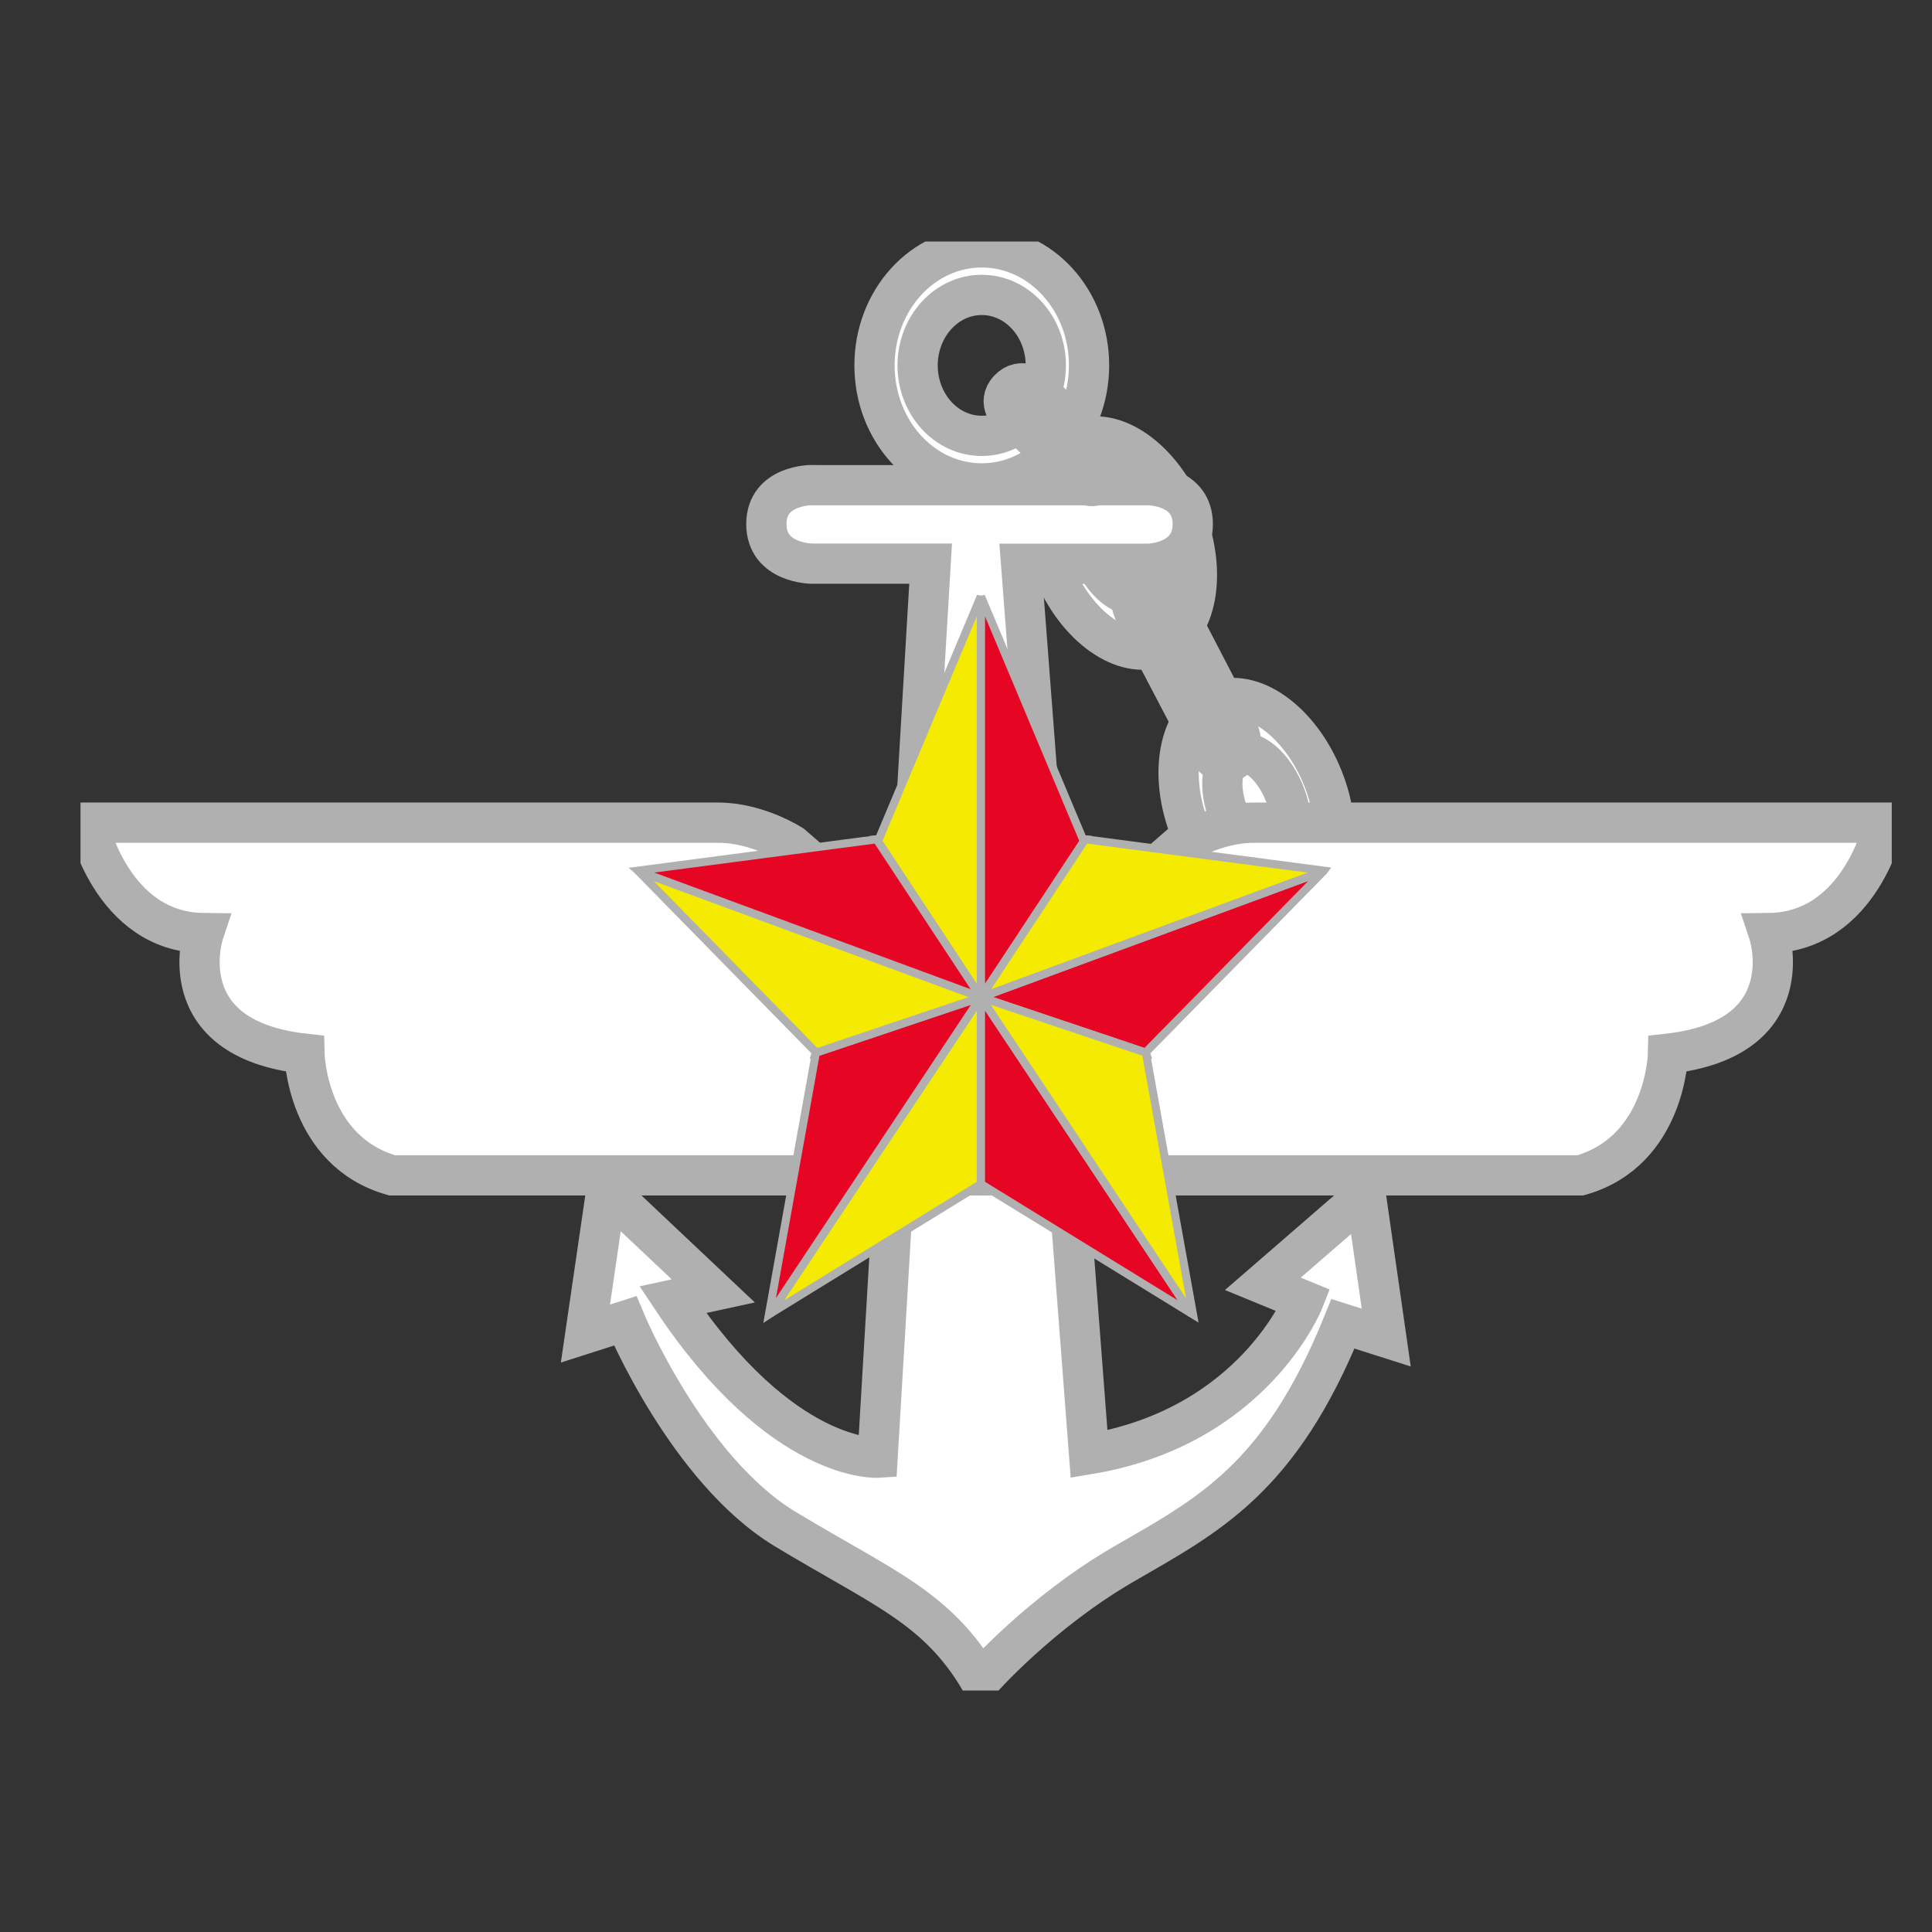 <svg width="48" height="48" viewBox="0 0 48 48" fill="none" xmlns="http://www.w3.org/2000/svg">
<rect x="0" y="0" width="48" height="48" fill="#333333" stroke="none"/>
<g clip-path="url(#clip0_2916_19057)">
<path fill-rule="evenodd" clip-rule="evenodd" d="M28.833 16.054C27.925 16.423 26.728 15.574 26.161 14.159C25.59 12.742 25.867 11.298 26.772 10.929C27.68 10.56 28.874 11.409 29.442 12.824C30.009 14.239 29.736 15.685 28.83 16.054H28.833Z" fill="white" stroke="#B0B0B0"/>
<path fill-rule="evenodd" clip-rule="evenodd" d="M28.309 14.748C27.928 14.903 27.395 14.467 27.116 13.77C26.836 13.076 26.921 12.388 27.296 12.232C27.677 12.077 28.21 12.517 28.49 13.211C28.769 13.905 28.688 14.593 28.306 14.748H28.309Z" fill="white" stroke="#B0B0B0"/>
<path fill-rule="evenodd" clip-rule="evenodd" d="M20.181 12.051C20.181 12.051 19.04 12.036 19.04 13.02C19.04 14.004 20.181 14.004 20.181 14.004H23.121L21.803 36.216C21.803 36.216 19.427 36.365 16.714 32.291L17.721 32.072L15.066 29.567L14.545 33.132L15.532 32.816C15.532 32.816 17.072 36.517 19.511 37.991C21.951 39.464 23.279 39.926 24.356 41.754C24.356 41.754 25.832 40.067 27.922 38.858C30.012 37.648 31.8 36.755 33.366 32.889L34.441 33.231L33.931 29.682L31.375 31.896L32.388 32.312C32.388 32.312 31.151 35.446 27.058 36.128L25.369 14.007H28.528C28.528 14.007 29.634 13.992 29.634 13.023C29.634 12.054 28.528 12.054 28.528 12.054H20.184L20.181 12.051Z" fill="white" stroke="#B0B0B0"/>
<path fill-rule="evenodd" clip-rule="evenodd" d="M32.251 22.553C31.343 22.922 30.149 22.073 29.579 20.658C29.008 19.241 29.285 17.797 30.19 17.428C31.098 17.059 32.292 17.908 32.863 19.323C33.433 20.738 33.157 22.184 32.251 22.553Z" fill="white" stroke="#B0B0B0"/>
<path fill-rule="evenodd" clip-rule="evenodd" d="M31.727 21.244C31.349 21.4 30.813 20.963 30.534 20.266C30.254 19.572 30.338 18.884 30.717 18.729C31.098 18.573 31.631 19.01 31.911 19.707C32.19 20.401 32.109 21.089 31.727 21.244Z" fill="white" stroke="#B0B0B0"/>
<path fill-rule="evenodd" clip-rule="evenodd" d="M24.391 6.146C22.92 6.146 21.727 7.459 21.727 9.078C21.727 10.698 22.92 12.01 24.391 12.01C25.861 12.01 27.057 10.698 27.057 9.078C27.057 7.459 25.864 6.146 24.391 6.146ZM24.391 10.829C23.511 10.829 22.798 10.045 22.798 9.078C22.798 8.112 23.511 7.327 24.391 7.327C25.27 7.327 25.983 8.112 25.983 9.078C25.983 10.045 25.27 10.829 24.391 10.829Z" fill="white" stroke="#B0B0B0"/>
<path fill-rule="evenodd" clip-rule="evenodd" d="M25.744 9.658C25.744 9.658 25.375 9.344 25.063 9.678C24.752 10.009 25.113 10.334 25.113 10.334L26.798 11.931C26.798 11.931 27.122 12.261 27.436 11.928C27.75 11.591 27.419 11.266 27.419 11.266L25.744 9.661V9.658Z" fill="white" stroke="#B0B0B0"/>
<path fill-rule="evenodd" clip-rule="evenodd" d="M29.075 14.871C29.075 14.871 28.705 14.224 28.289 14.444C27.873 14.664 28.231 15.32 28.231 15.32L29.887 18.48C29.887 18.48 30.202 19.118 30.621 18.896C31.04 18.673 30.72 18.038 30.72 18.038L29.075 14.871Z" fill="white" stroke="#B0B0B0"/>
<path d="M24.595 24.126H23.279L19.674 20.992C19.674 20.992 18.824 20.439 17.846 20.439H2.18C2.18 20.439 2.757 23.159 5.06 23.183C5.06 23.183 4.183 25.801 7.563 26.179C7.563 26.179 7.613 28.595 9.741 29.201H24.597" fill="white"/>
<path d="M24.595 24.126H23.279L19.674 20.992C19.674 20.992 18.824 20.439 17.846 20.439H2.18C2.18 20.439 2.757 23.159 5.06 23.183C5.06 23.183 4.183 25.801 7.563 26.179C7.563 26.179 7.613 28.595 9.741 29.201H24.597" stroke="#B0B0B0"/>
<path d="M24.405 24.126H25.721L29.325 20.992C29.325 20.992 30.175 20.439 31.154 20.439H46.822C46.822 20.439 46.246 23.159 43.943 23.183C43.943 23.183 44.819 25.801 41.442 26.179C41.442 26.179 41.393 28.595 39.265 29.201H24.408" fill="white"/>
<path d="M24.405 24.126H25.721L29.325 20.992C29.325 20.992 30.175 20.439 31.154 20.439H46.822C46.822 20.439 46.246 23.159 43.943 23.183C43.943 23.183 44.819 25.801 41.442 26.179C41.442 26.179 41.393 28.595 39.265 29.201H24.408" stroke="#B0B0B0"/>
<path d="M24.373 24.776L32.886 21.64L28.466 26.144L28.469 26.153L24.373 24.776Z" fill="#E60623" stroke="#B0B0B0" stroke-width="0.2"/>
<path d="M24.367 14.818L21.837 20.846L21.779 20.852L24.367 24.776V14.818Z" fill="#F5EB00" stroke="#B0B0B0" stroke-width="0.2"/>
<path d="M24.367 24.776L19.145 32.631L24.367 29.418V24.776Z" fill="#F5EB00" stroke="#B0B0B0" stroke-width="0.2"/>
<path d="M24.367 24.776L20.271 26.153L19.104 32.658L19.145 32.631L24.367 24.776Z" fill="#E60623" stroke="#B0B0B0" stroke-width="0.2"/>
<path d="M24.367 24.776L15.858 21.64L20.274 26.144L20.271 26.153L24.367 24.776Z" fill="#F5EB00" stroke="#B0B0B0" stroke-width="0.2"/>
<path d="M21.779 20.852L15.849 21.631L15.858 21.639L24.367 24.776L21.779 20.852Z" fill="#E60623" stroke="#B0B0B0" stroke-width="0.2"/>
<path d="M24.373 14.818L26.903 20.846L26.961 20.852L24.373 24.776V14.818Z" fill="#E60623" stroke="#B0B0B0" stroke-width="0.2"/>
<path d="M24.373 24.776L29.596 32.631L24.373 29.418V24.776Z" fill="#E60623" stroke="#B0B0B0" stroke-width="0.2"/>
<path d="M24.373 24.776L28.469 26.153L29.64 32.658L29.596 32.631L24.373 24.776Z" fill="#F5EB00" stroke="#B0B0B0" stroke-width="0.2"/>
<path d="M26.961 20.852L32.892 21.631L32.886 21.639L24.373 24.776L26.961 20.852Z" fill="#F5EB00" stroke="#B0B0B0" stroke-width="0.2"/>
</g>
<defs>
<clipPath id="clip0_2916_19057">
<rect width="45" height="36" fill="white" transform="translate(2 6)"/>
</clipPath>
</defs>
</svg>
